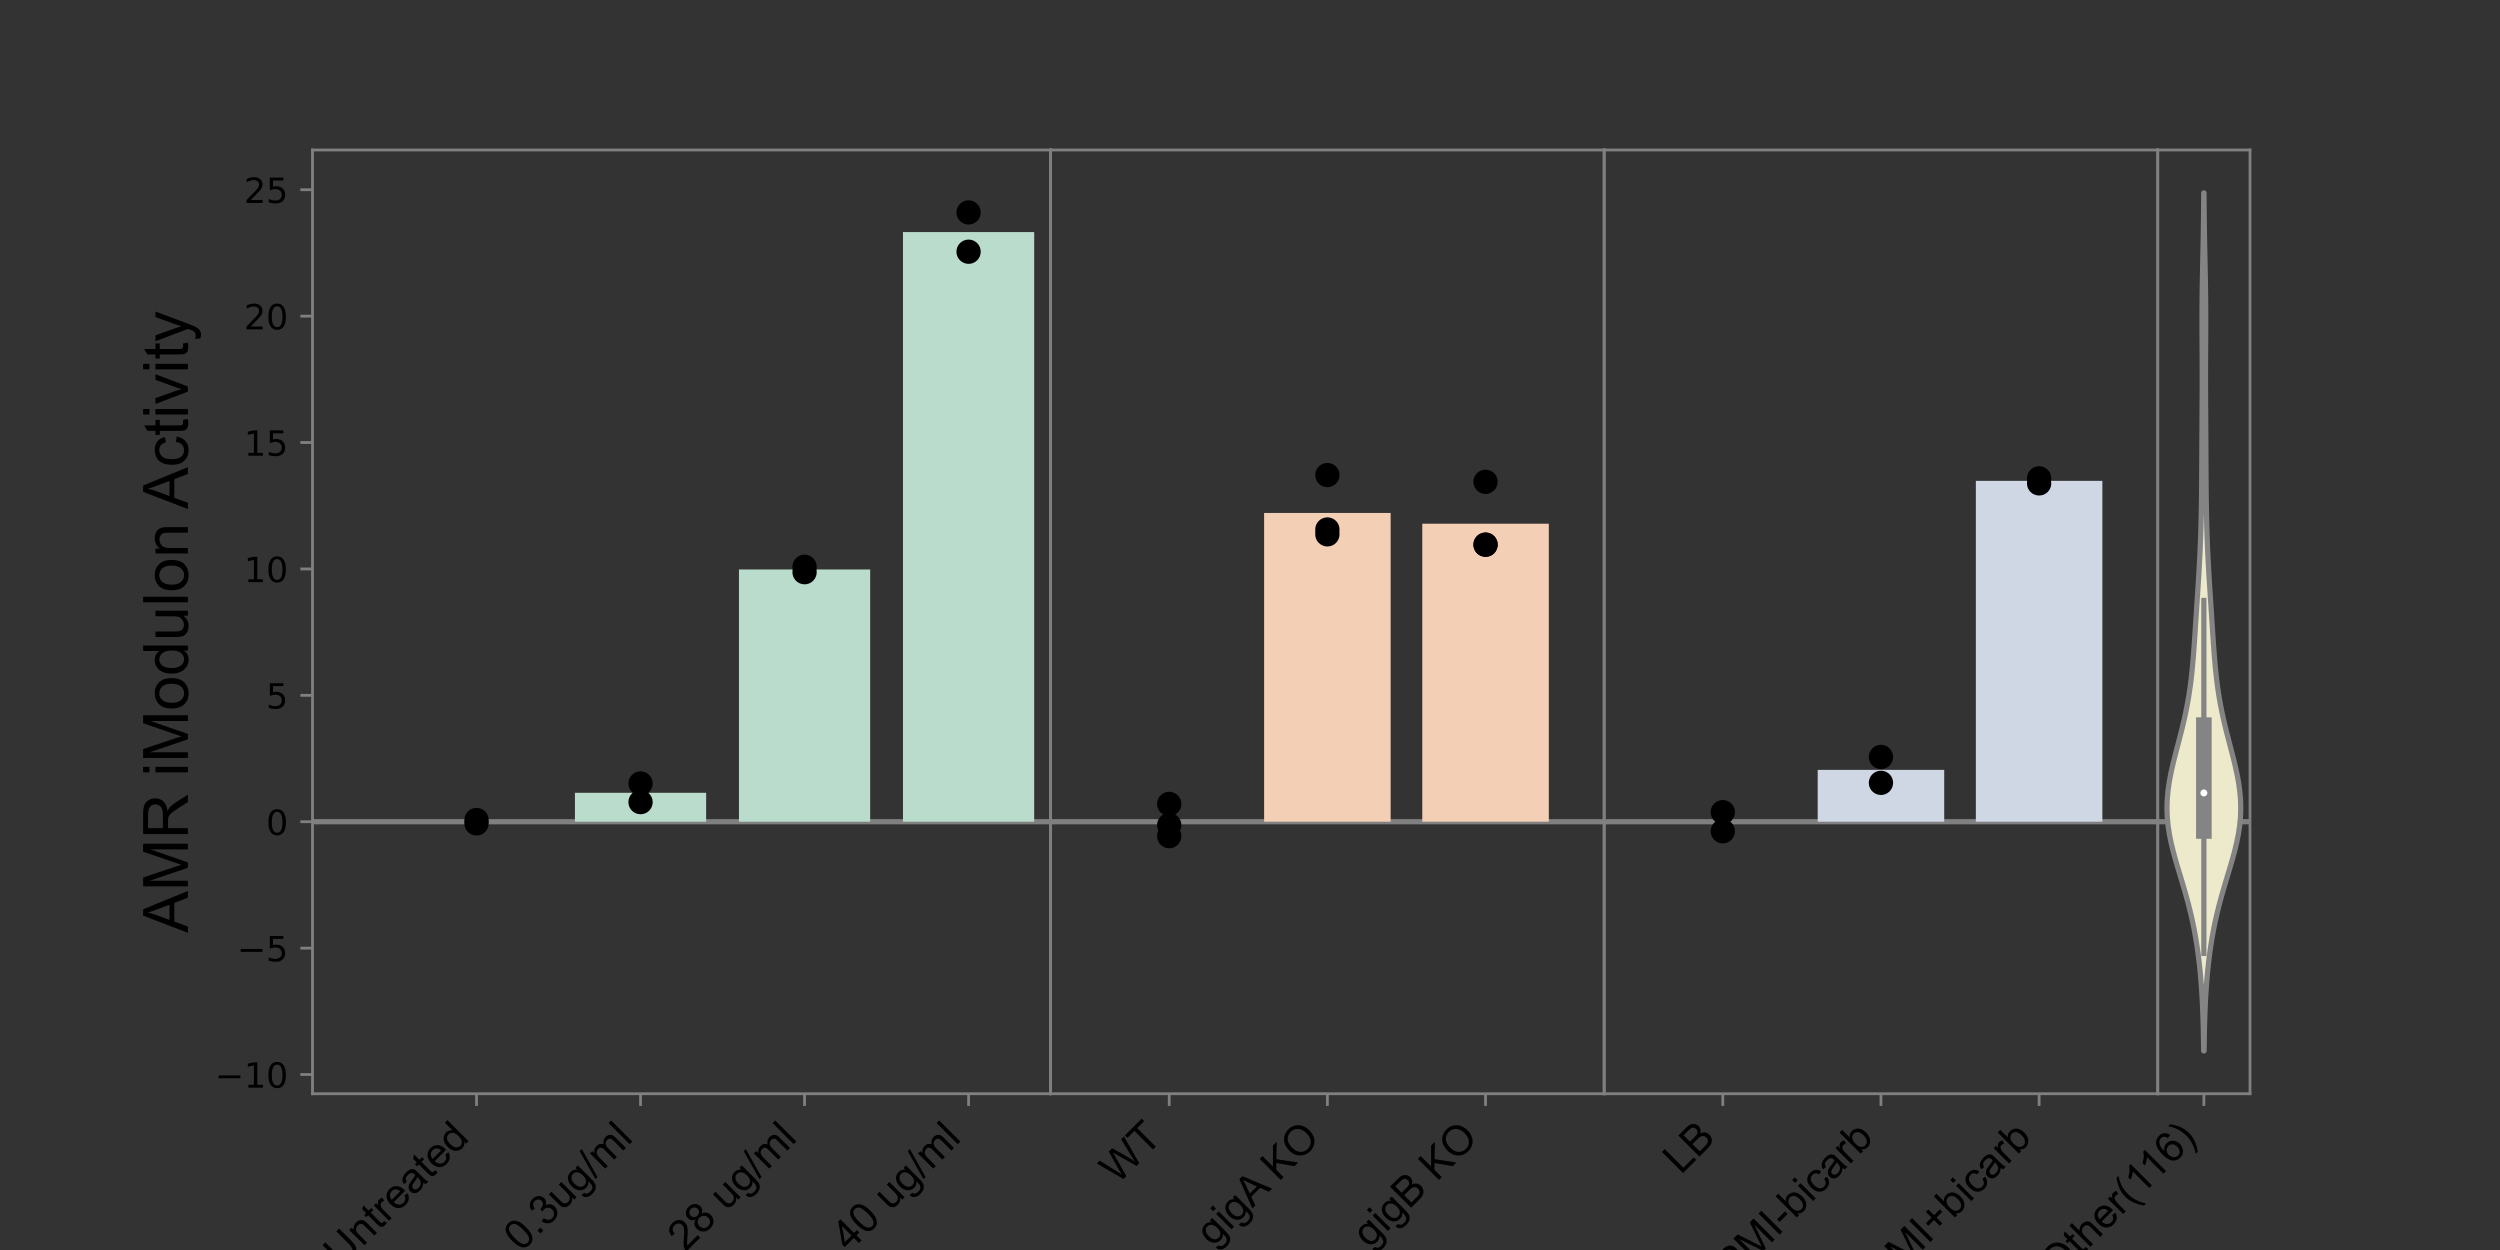 <?xml version="1.0" encoding="utf-8" standalone="no"?>
<!DOCTYPE svg PUBLIC "-//W3C//DTD SVG 1.1//EN"
  "http://www.w3.org/Graphics/SVG/1.1/DTD/svg11.dtd">
<!-- Created with matplotlib (https://matplotlib.org/) -->
<svg height="360pt" version="1.1" viewBox="0 0 720 360" width="720pt" xmlns="http://www.w3.org/2000/svg" xmlns:xlink="http://www.w3.org/1999/xlink">
 <rect x="0" y="0" width="720" height="360" fill="#333333" stroke="none"/>
 <defs>
  <style type="text/css">*{stroke-linecap:butt;stroke-linejoin:round;}</style>
 </defs>
 <g id="figure_1">
  <g id="patch_1">
   <path d="M 0 360 
L 720 360 
L 720 0 
L 0 0 
z
" style="fill:none;"/>
  </g>
  <g id="axes_1">
   <g id="patch_2">
    <path d="M 90 315 
L 302.571 315 
L 302.571 43.2 
L 90 43.2 
z
" style="fill:none;"/>
   </g>
   <g id="LineCollection_1">
    <path clip-path="url(#p7379276172)" d="M 90 236.655 
L 326.19 236.655 
" style="fill:none;stroke:#808080;stroke-width:1.5;"/>
   </g>
   <g id="patch_3">
    <path clip-path="url(#p7379276172)" d="M 118.343 236.655 
L 156.133 236.655 
L 156.133 236.655 
L 118.343 236.655 
z
" style="fill:#b9dccc;"/>
   </g>
   <g id="patch_4">
    <path clip-path="url(#p7379276172)" d="M 165.581 236.655 
L 203.371 236.655 
L 203.371 228.325 
L 165.581 228.325 
z
" style="fill:#b9dccc;"/>
   </g>
   <g id="patch_5">
    <path clip-path="url(#p7379276172)" d="M 212.819 236.655 
L 250.61 236.655 
L 250.61 164.009 
L 212.819 164.009 
z
" style="fill:#b9dccc;"/>
   </g>
   <g id="patch_6">
    <path clip-path="url(#p7379276172)" d="M 260.057 236.655 
L 297.848 236.655 
L 297.848 66.837 
L 260.057 66.837 
z
" style="fill:#b9dccc;"/>
   </g>
   <g id="matplotlib.axis_1">
    <g id="xtick_1">
     <g id="line2d_1">
      <defs>
       <path d="M 0 0 
L 0 3.5 
" id="m14f438df3a" style="stroke:#808080;stroke-width:0.8;"/>
      </defs>
      <g>
       <use style="fill:#808080;stroke:#808080;stroke-width:0.8;" x="137.238" xlink:href="#m14f438df3a" y="315"/>
      </g>
     </g>
     <g id="text_1">
      <!-- Untreated -->
      <g transform="translate(98.291 365.335)rotate(-45)scale(0.12 -0.12)">
       <defs>
        <path d="M 54.688 71.578 
L 64.156 71.578 
L 64.156 30.219 
Q 64.156 19.438 61.719 13.078 
Q 59.281 6.734 52.906 2.75 
Q 46.531 -1.219 36.188 -1.219 
Q 26.125 -1.219 19.719 2.25 
Q 13.328 5.719 10.594 12.281 
Q 7.859 18.844 7.859 30.219 
L 7.859 71.578 
L 17.328 71.578 
L 17.328 30.281 
Q 17.328 20.953 19.062 16.531 
Q 20.797 12.109 25.016 9.719 
Q 29.25 7.328 35.359 7.328 
Q 45.797 7.328 50.234 12.062 
Q 54.688 16.797 54.688 30.281 
z
" id="ArialMT-85"/>
        <path d="M 6.594 0 
L 6.594 51.859 
L 14.5 51.859 
L 14.5 44.484 
Q 20.219 53.031 31 53.031 
Q 35.688 53.031 39.625 51.344 
Q 43.562 49.656 45.516 46.922 
Q 47.469 44.188 48.25 40.438 
Q 48.734 37.984 48.734 31.891 
L 48.734 0 
L 39.938 0 
L 39.938 31.547 
Q 39.938 36.922 38.906 39.578 
Q 37.891 42.234 35.281 43.812 
Q 32.672 45.406 29.156 45.406 
Q 23.531 45.406 19.453 41.844 
Q 15.375 38.281 15.375 28.328 
L 15.375 0 
z
" id="ArialMT-110"/>
        <path d="M 25.781 7.859 
L 27.047 0.094 
Q 23.344 -0.688 20.406 -0.688 
Q 15.625 -0.688 12.984 0.828 
Q 10.359 2.344 9.281 4.812 
Q 8.203 7.281 8.203 15.188 
L 8.203 45.016 
L 1.766 45.016 
L 1.766 51.859 
L 8.203 51.859 
L 8.203 64.703 
L 16.938 69.969 
L 16.938 51.859 
L 25.781 51.859 
L 25.781 45.016 
L 16.938 45.016 
L 16.938 14.703 
Q 16.938 10.938 17.406 9.859 
Q 17.875 8.797 18.922 8.156 
Q 19.969 7.516 21.922 7.516 
Q 23.391 7.516 25.781 7.859 
z
" id="ArialMT-116"/>
        <path d="M 6.5 0 
L 6.5 51.859 
L 14.406 51.859 
L 14.406 44 
Q 17.438 49.516 20 51.266 
Q 22.562 53.031 25.641 53.031 
Q 30.078 53.031 34.672 50.203 
L 31.641 42.047 
Q 28.422 43.953 25.203 43.953 
Q 22.312 43.953 20.016 42.219 
Q 17.719 40.484 16.75 37.406 
Q 15.281 32.719 15.281 27.156 
L 15.281 0 
z
" id="ArialMT-114"/>
        <path d="M 42.094 16.703 
L 51.172 15.578 
Q 49.031 7.625 43.219 3.219 
Q 37.406 -1.172 28.375 -1.172 
Q 17 -1.172 10.328 5.828 
Q 3.656 12.844 3.656 25.484 
Q 3.656 38.578 10.391 45.797 
Q 17.141 53.031 27.875 53.031 
Q 38.281 53.031 44.875 45.953 
Q 51.469 38.875 51.469 26.031 
Q 51.469 25.25 51.422 23.688 
L 12.75 23.688 
Q 13.234 15.141 17.578 10.594 
Q 21.922 6.062 28.422 6.062 
Q 33.25 6.062 36.672 8.594 
Q 40.094 11.141 42.094 16.703 
z
M 13.234 30.906 
L 42.188 30.906 
Q 41.609 37.453 38.875 40.719 
Q 34.672 45.797 27.984 45.797 
Q 21.922 45.797 17.797 41.75 
Q 13.672 37.703 13.234 30.906 
z
" id="ArialMT-101"/>
        <path d="M 40.438 6.391 
Q 35.547 2.25 31.031 0.531 
Q 26.516 -1.172 21.344 -1.172 
Q 12.797 -1.172 8.203 3 
Q 3.609 7.172 3.609 13.672 
Q 3.609 17.484 5.344 20.625 
Q 7.078 23.781 9.891 25.688 
Q 12.703 27.594 16.219 28.562 
Q 18.797 29.25 24.031 29.891 
Q 34.672 31.156 39.703 32.906 
Q 39.75 34.719 39.75 35.203 
Q 39.75 40.578 37.25 42.781 
Q 33.891 45.75 27.25 45.75 
Q 21.047 45.75 18.094 43.578 
Q 15.141 41.406 13.719 35.891 
L 5.125 37.062 
Q 6.297 42.578 8.984 45.969 
Q 11.672 49.359 16.75 51.188 
Q 21.828 53.031 28.516 53.031 
Q 35.156 53.031 39.297 51.469 
Q 43.453 49.906 45.406 47.531 
Q 47.359 45.172 48.141 41.547 
Q 48.578 39.312 48.578 33.453 
L 48.578 21.734 
Q 48.578 9.469 49.141 6.219 
Q 49.703 2.984 51.375 0 
L 42.188 0 
Q 40.828 2.734 40.438 6.391 
z
M 39.703 26.031 
Q 34.906 24.078 25.344 22.703 
Q 19.922 21.922 17.672 20.938 
Q 15.438 19.969 14.203 18.094 
Q 12.984 16.219 12.984 13.922 
Q 12.984 10.406 15.641 8.062 
Q 18.312 5.719 23.438 5.719 
Q 28.516 5.719 32.469 7.938 
Q 36.422 10.156 38.281 14.016 
Q 39.703 17 39.703 22.797 
z
" id="ArialMT-97"/>
        <path d="M 40.234 0 
L 40.234 6.547 
Q 35.297 -1.172 25.734 -1.172 
Q 19.531 -1.172 14.328 2.25 
Q 9.125 5.672 6.266 11.797 
Q 3.422 17.922 3.422 25.875 
Q 3.422 33.641 6 39.969 
Q 8.594 46.297 13.766 49.656 
Q 18.953 53.031 25.344 53.031 
Q 30.031 53.031 33.688 51.047 
Q 37.359 49.078 39.656 45.906 
L 39.656 71.578 
L 48.391 71.578 
L 48.391 0 
z
M 12.453 25.875 
Q 12.453 15.922 16.641 10.984 
Q 20.844 6.062 26.562 6.062 
Q 32.328 6.062 36.344 10.766 
Q 40.375 15.484 40.375 25.141 
Q 40.375 35.797 36.266 40.766 
Q 32.172 45.75 26.172 45.75 
Q 20.312 45.75 16.375 40.969 
Q 12.453 36.188 12.453 25.875 
z
" id="ArialMT-100"/>
       </defs>
       <use xlink:href="#ArialMT-85"/>
       <use x="72.217" xlink:href="#ArialMT-110"/>
       <use x="127.832" xlink:href="#ArialMT-116"/>
       <use x="155.615" xlink:href="#ArialMT-114"/>
       <use x="188.916" xlink:href="#ArialMT-101"/>
       <use x="244.531" xlink:href="#ArialMT-97"/>
       <use x="300.146" xlink:href="#ArialMT-116"/>
       <use x="327.93" xlink:href="#ArialMT-101"/>
       <use x="383.545" xlink:href="#ArialMT-100"/>
      </g>
     </g>
    </g>
    <g id="xtick_2">
     <g id="line2d_2">
      <g>
       <use style="fill:#808080;stroke:#808080;stroke-width:0.8;" x="184.476" xlink:href="#m14f438df3a" y="315"/>
      </g>
     </g>
     <g id="text_2">
      <!-- 0.3ug/ml -->
      <g transform="translate(150.148 360.719)rotate(-45)scale(0.12 -0.12)">
       <defs>
        <path d="M 4.156 35.297 
Q 4.156 48 6.766 55.734 
Q 9.375 63.484 14.516 67.672 
Q 19.672 71.875 27.484 71.875 
Q 33.25 71.875 37.594 69.547 
Q 41.938 67.234 44.766 62.859 
Q 47.609 58.5 49.219 52.219 
Q 50.828 45.953 50.828 35.297 
Q 50.828 22.703 48.234 14.969 
Q 45.656 7.234 40.5 3 
Q 35.359 -1.219 27.484 -1.219 
Q 17.141 -1.219 11.234 6.203 
Q 4.156 15.141 4.156 35.297 
z
M 13.188 35.297 
Q 13.188 17.672 17.312 11.828 
Q 21.438 6 27.484 6 
Q 33.547 6 37.672 11.859 
Q 41.797 17.719 41.797 35.297 
Q 41.797 52.984 37.672 58.781 
Q 33.547 64.594 27.391 64.594 
Q 21.344 64.594 17.719 59.469 
Q 13.188 52.938 13.188 35.297 
z
" id="ArialMT-48"/>
        <path d="M 9.078 0 
L 9.078 10.016 
L 19.094 10.016 
L 19.094 0 
z
" id="ArialMT-46"/>
        <path d="M 4.203 18.891 
L 12.984 20.062 
Q 14.5 12.594 18.141 9.297 
Q 21.781 6 27 6 
Q 33.203 6 37.469 10.297 
Q 41.75 14.594 41.75 20.953 
Q 41.75 27 37.797 30.922 
Q 33.844 34.859 27.734 34.859 
Q 25.25 34.859 21.531 33.891 
L 22.516 41.609 
Q 23.391 41.5 23.922 41.5 
Q 29.547 41.5 34.031 44.422 
Q 38.531 47.359 38.531 53.469 
Q 38.531 58.297 35.25 61.469 
Q 31.984 64.656 26.812 64.656 
Q 21.688 64.656 18.266 61.422 
Q 14.844 58.203 13.875 51.766 
L 5.078 53.328 
Q 6.688 62.156 12.391 67.016 
Q 18.109 71.875 26.609 71.875 
Q 32.469 71.875 37.391 69.359 
Q 42.328 66.844 44.938 62.5 
Q 47.562 58.156 47.562 53.266 
Q 47.562 48.641 45.062 44.828 
Q 42.578 41.016 37.703 38.766 
Q 44.047 37.312 47.562 32.688 
Q 51.078 28.078 51.078 21.141 
Q 51.078 11.766 44.234 5.25 
Q 37.406 -1.266 26.953 -1.266 
Q 17.531 -1.266 11.297 4.344 
Q 5.078 9.969 4.203 18.891 
z
" id="ArialMT-51"/>
        <path d="M 40.578 0 
L 40.578 7.625 
Q 34.516 -1.172 24.125 -1.172 
Q 19.531 -1.172 15.547 0.578 
Q 11.578 2.344 9.641 5 
Q 7.719 7.672 6.938 11.531 
Q 6.391 14.109 6.391 19.734 
L 6.391 51.859 
L 15.188 51.859 
L 15.188 23.094 
Q 15.188 16.219 15.719 13.812 
Q 16.547 10.359 19.234 8.375 
Q 21.922 6.391 25.875 6.391 
Q 29.828 6.391 33.297 8.422 
Q 36.766 10.453 38.203 13.938 
Q 39.656 17.438 39.656 24.078 
L 39.656 51.859 
L 48.438 51.859 
L 48.438 0 
z
" id="ArialMT-117"/>
        <path d="M 4.984 -4.297 
L 13.531 -5.562 
Q 14.062 -9.516 16.5 -11.328 
Q 19.781 -13.766 25.438 -13.766 
Q 31.547 -13.766 34.859 -11.328 
Q 38.188 -8.891 39.359 -4.5 
Q 40.047 -1.812 39.984 6.781 
Q 34.234 0 25.641 0 
Q 14.938 0 9.078 7.719 
Q 3.219 15.438 3.219 26.219 
Q 3.219 33.641 5.906 39.906 
Q 8.594 46.188 13.688 49.609 
Q 18.797 53.031 25.688 53.031 
Q 34.859 53.031 40.828 45.609 
L 40.828 51.859 
L 48.922 51.859 
L 48.922 7.031 
Q 48.922 -5.078 46.453 -10.125 
Q 44 -15.188 38.641 -18.109 
Q 33.297 -21.047 25.484 -21.047 
Q 16.219 -21.047 10.5 -16.875 
Q 4.781 -12.703 4.984 -4.297 
z
M 12.25 26.859 
Q 12.25 16.656 16.297 11.969 
Q 20.359 7.281 26.469 7.281 
Q 32.516 7.281 36.609 11.938 
Q 40.719 16.609 40.719 26.562 
Q 40.719 36.078 36.5 40.906 
Q 32.281 45.75 26.312 45.75 
Q 20.453 45.75 16.344 40.984 
Q 12.25 36.234 12.25 26.859 
z
" id="ArialMT-103"/>
        <path d="M 0 -1.219 
L 20.75 72.797 
L 27.781 72.797 
L 7.078 -1.219 
z
" id="ArialMT-47"/>
        <path d="M 6.594 0 
L 6.594 51.859 
L 14.453 51.859 
L 14.453 44.578 
Q 16.891 48.391 20.938 50.703 
Q 25 53.031 30.172 53.031 
Q 35.938 53.031 39.625 50.641 
Q 43.312 48.25 44.828 43.953 
Q 50.984 53.031 60.844 53.031 
Q 68.562 53.031 72.703 48.75 
Q 76.859 44.484 76.859 35.594 
L 76.859 0 
L 68.109 0 
L 68.109 32.672 
Q 68.109 37.938 67.25 40.25 
Q 66.406 42.578 64.156 43.984 
Q 61.922 45.406 58.891 45.406 
Q 53.422 45.406 49.797 41.766 
Q 46.188 38.141 46.188 30.125 
L 46.188 0 
L 37.406 0 
L 37.406 33.688 
Q 37.406 39.547 35.25 42.469 
Q 33.109 45.406 28.219 45.406 
Q 24.516 45.406 21.359 43.453 
Q 18.219 41.5 16.797 37.734 
Q 15.375 33.984 15.375 26.906 
L 15.375 0 
z
" id="ArialMT-109"/>
        <path d="M 6.391 0 
L 6.391 71.578 
L 15.188 71.578 
L 15.188 0 
z
" id="ArialMT-108"/>
       </defs>
       <use xlink:href="#ArialMT-48"/>
       <use x="55.615" xlink:href="#ArialMT-46"/>
       <use x="83.398" xlink:href="#ArialMT-51"/>
       <use x="139.014" xlink:href="#ArialMT-117"/>
       <use x="194.629" xlink:href="#ArialMT-103"/>
       <use x="250.244" xlink:href="#ArialMT-47"/>
       <use x="278.027" xlink:href="#ArialMT-109"/>
       <use x="361.328" xlink:href="#ArialMT-108"/>
      </g>
     </g>
    </g>
    <g id="xtick_3">
     <g id="line2d_3">
      <g>
       <use style="fill:#808080;stroke:#808080;stroke-width:0.8;" x="231.714" xlink:href="#m14f438df3a" y="315"/>
      </g>
     </g>
     <g id="text_3">
      <!-- 28 ug/ml -->
      <g transform="translate(197.386 360.719)rotate(-45)scale(0.12 -0.12)">
       <defs>
        <path d="M 50.344 8.453 
L 50.344 0 
L 3.031 0 
Q 2.938 3.172 4.047 6.109 
Q 5.859 10.938 9.828 15.625 
Q 13.812 20.312 21.344 26.469 
Q 33.016 36.031 37.109 41.625 
Q 41.219 47.219 41.219 52.203 
Q 41.219 57.422 37.469 61 
Q 33.734 64.594 27.734 64.594 
Q 21.391 64.594 17.578 60.781 
Q 13.766 56.984 13.719 50.25 
L 4.688 51.172 
Q 5.609 61.281 11.656 66.578 
Q 17.719 71.875 27.938 71.875 
Q 38.234 71.875 44.234 66.156 
Q 50.25 60.453 50.25 52 
Q 50.25 47.703 48.484 43.547 
Q 46.734 39.406 42.656 34.812 
Q 38.578 30.219 29.109 22.219 
Q 21.188 15.578 18.938 13.203 
Q 16.703 10.844 15.234 8.453 
z
" id="ArialMT-50"/>
        <path d="M 17.672 38.812 
Q 12.203 40.828 9.562 44.531 
Q 6.938 48.25 6.938 53.422 
Q 6.938 61.234 12.547 66.547 
Q 18.172 71.875 27.484 71.875 
Q 36.859 71.875 42.578 66.422 
Q 48.297 60.984 48.297 53.172 
Q 48.297 48.188 45.672 44.5 
Q 43.062 40.828 37.75 38.812 
Q 44.344 36.672 47.781 31.875 
Q 51.219 27.094 51.219 20.453 
Q 51.219 11.281 44.719 5.031 
Q 38.234 -1.219 27.641 -1.219 
Q 17.047 -1.219 10.547 5.047 
Q 4.047 11.328 4.047 20.703 
Q 4.047 27.688 7.594 32.391 
Q 11.141 37.109 17.672 38.812 
z
M 15.922 53.719 
Q 15.922 48.641 19.188 45.406 
Q 22.469 42.188 27.688 42.188 
Q 32.766 42.188 36.016 45.375 
Q 39.266 48.578 39.266 53.219 
Q 39.266 58.062 35.906 61.359 
Q 32.562 64.656 27.594 64.656 
Q 22.562 64.656 19.234 61.422 
Q 15.922 58.203 15.922 53.719 
z
M 13.094 20.656 
Q 13.094 16.891 14.875 13.375 
Q 16.656 9.859 20.172 7.922 
Q 23.688 6 27.734 6 
Q 34.031 6 38.125 10.047 
Q 42.234 14.109 42.234 20.359 
Q 42.234 26.703 38.016 30.859 
Q 33.797 35.016 27.438 35.016 
Q 21.234 35.016 17.156 30.906 
Q 13.094 26.812 13.094 20.656 
z
" id="ArialMT-56"/>
        <path id="ArialMT-32"/>
       </defs>
       <use xlink:href="#ArialMT-50"/>
       <use x="55.615" xlink:href="#ArialMT-56"/>
       <use x="111.23" xlink:href="#ArialMT-32"/>
       <use x="139.014" xlink:href="#ArialMT-117"/>
       <use x="194.629" xlink:href="#ArialMT-103"/>
       <use x="250.244" xlink:href="#ArialMT-47"/>
       <use x="278.027" xlink:href="#ArialMT-109"/>
       <use x="361.328" xlink:href="#ArialMT-108"/>
      </g>
     </g>
    </g>
    <g id="xtick_4">
     <g id="line2d_4">
      <g>
       <use style="fill:#808080;stroke:#808080;stroke-width:0.8;" x="278.952" xlink:href="#m14f438df3a" y="315"/>
      </g>
     </g>
     <g id="text_4">
      <!-- 40 ug/ml -->
      <g transform="translate(244.624 360.719)rotate(-45)scale(0.12 -0.12)">
       <defs>
        <path d="M 32.328 0 
L 32.328 17.141 
L 1.266 17.141 
L 1.266 25.203 
L 33.938 71.578 
L 41.109 71.578 
L 41.109 25.203 
L 50.781 25.203 
L 50.781 17.141 
L 41.109 17.141 
L 41.109 0 
z
M 32.328 25.203 
L 32.328 57.469 
L 9.906 25.203 
z
" id="ArialMT-52"/>
       </defs>
       <use xlink:href="#ArialMT-52"/>
       <use x="55.615" xlink:href="#ArialMT-48"/>
       <use x="111.23" xlink:href="#ArialMT-32"/>
       <use x="139.014" xlink:href="#ArialMT-117"/>
       <use x="194.629" xlink:href="#ArialMT-103"/>
       <use x="250.244" xlink:href="#ArialMT-47"/>
       <use x="278.027" xlink:href="#ArialMT-109"/>
       <use x="361.328" xlink:href="#ArialMT-108"/>
      </g>
     </g>
    </g>
   </g>
   <g id="matplotlib.axis_2">
    <g id="ytick_1">
     <g id="line2d_5">
      <defs>
       <path d="M 0 0 
L -3.5 0 
" id="m5d9abcfa66" style="stroke:#808080;stroke-width:0.8;"/>
      </defs>
      <g>
       <use style="fill:#808080;stroke:#808080;stroke-width:0.8;" x="90" xlink:href="#m5d9abcfa66" y="309.458"/>
      </g>
     </g>
     <g id="text_5">
      <!-- −10 -->
      <g transform="translate(61.895 313.257)scale(0.1 -0.1)">
       <defs>
        <path d="M 10.594 35.5 
L 73.188 35.5 
L 73.188 27.203 
L 10.594 27.203 
z
" id="DejaVuSans-8722"/>
        <path d="M 12.406 8.297 
L 28.516 8.297 
L 28.516 63.922 
L 10.984 60.406 
L 10.984 69.391 
L 28.422 72.906 
L 38.281 72.906 
L 38.281 8.297 
L 54.391 8.297 
L 54.391 0 
L 12.406 0 
z
" id="DejaVuSans-49"/>
        <path d="M 31.781 66.406 
Q 24.172 66.406 20.328 58.906 
Q 16.5 51.422 16.5 36.375 
Q 16.5 21.391 20.328 13.891 
Q 24.172 6.391 31.781 6.391 
Q 39.453 6.391 43.281 13.891 
Q 47.125 21.391 47.125 36.375 
Q 47.125 51.422 43.281 58.906 
Q 39.453 66.406 31.781 66.406 
z
M 31.781 74.219 
Q 44.047 74.219 50.516 64.516 
Q 56.984 54.828 56.984 36.375 
Q 56.984 17.969 50.516 8.266 
Q 44.047 -1.422 31.781 -1.422 
Q 19.531 -1.422 13.062 8.266 
Q 6.594 17.969 6.594 36.375 
Q 6.594 54.828 13.062 64.516 
Q 19.531 74.219 31.781 74.219 
z
" id="DejaVuSans-48"/>
       </defs>
       <use xlink:href="#DejaVuSans-8722"/>
       <use x="83.789" xlink:href="#DejaVuSans-49"/>
       <use x="147.412" xlink:href="#DejaVuSans-48"/>
      </g>
     </g>
    </g>
    <g id="ytick_2">
     <g id="line2d_6">
      <g>
       <use style="fill:#808080;stroke:#808080;stroke-width:0.8;" x="90" xlink:href="#m5d9abcfa66" y="273.056"/>
      </g>
     </g>
     <g id="text_6">
      <!-- −5 -->
      <g transform="translate(68.258 276.855)scale(0.1 -0.1)">
       <defs>
        <path d="M 10.797 72.906 
L 49.516 72.906 
L 49.516 64.594 
L 19.828 64.594 
L 19.828 46.734 
Q 21.969 47.469 24.109 47.828 
Q 26.266 48.188 28.422 48.188 
Q 40.625 48.188 47.75 41.5 
Q 54.891 34.812 54.891 23.391 
Q 54.891 11.625 47.562 5.094 
Q 40.234 -1.422 26.906 -1.422 
Q 22.312 -1.422 17.547 -0.641 
Q 12.797 0.141 7.719 1.703 
L 7.719 11.625 
Q 12.109 9.234 16.797 8.062 
Q 21.484 6.891 26.703 6.891 
Q 35.156 6.891 40.078 11.328 
Q 45.016 15.766 45.016 23.391 
Q 45.016 31 40.078 35.438 
Q 35.156 39.891 26.703 39.891 
Q 22.75 39.891 18.812 39.016 
Q 14.891 38.141 10.797 36.281 
z
" id="DejaVuSans-53"/>
       </defs>
       <use xlink:href="#DejaVuSans-8722"/>
       <use x="83.789" xlink:href="#DejaVuSans-53"/>
      </g>
     </g>
    </g>
    <g id="ytick_3">
     <g id="line2d_7">
      <g>
       <use style="fill:#808080;stroke:#808080;stroke-width:0.8;" x="90" xlink:href="#m5d9abcfa66" y="236.655"/>
      </g>
     </g>
     <g id="text_7">
      <!-- 0 -->
      <g transform="translate(76.638 240.454)scale(0.1 -0.1)">
       <use xlink:href="#DejaVuSans-48"/>
      </g>
     </g>
    </g>
    <g id="ytick_4">
     <g id="line2d_8">
      <g>
       <use style="fill:#808080;stroke:#808080;stroke-width:0.8;" x="90" xlink:href="#m5d9abcfa66" y="200.253"/>
      </g>
     </g>
     <g id="text_8">
      <!-- 5 -->
      <g transform="translate(76.638 204.052)scale(0.1 -0.1)">
       <use xlink:href="#DejaVuSans-53"/>
      </g>
     </g>
    </g>
    <g id="ytick_5">
     <g id="line2d_9">
      <g>
       <use style="fill:#808080;stroke:#808080;stroke-width:0.8;" x="90" xlink:href="#m5d9abcfa66" y="163.852"/>
      </g>
     </g>
     <g id="text_9">
      <!-- 10 -->
      <g transform="translate(70.275 167.651)scale(0.1 -0.1)">
       <use xlink:href="#DejaVuSans-49"/>
       <use x="63.623" xlink:href="#DejaVuSans-48"/>
      </g>
     </g>
    </g>
    <g id="ytick_6">
     <g id="line2d_10">
      <g>
       <use style="fill:#808080;stroke:#808080;stroke-width:0.8;" x="90" xlink:href="#m5d9abcfa66" y="127.45"/>
      </g>
     </g>
     <g id="text_10">
      <!-- 15 -->
      <g transform="translate(70.275 131.25)scale(0.1 -0.1)">
       <use xlink:href="#DejaVuSans-49"/>
       <use x="63.623" xlink:href="#DejaVuSans-53"/>
      </g>
     </g>
    </g>
    <g id="ytick_7">
     <g id="line2d_11">
      <g>
       <use style="fill:#808080;stroke:#808080;stroke-width:0.8;" x="90" xlink:href="#m5d9abcfa66" y="91.049"/>
      </g>
     </g>
     <g id="text_11">
      <!-- 20 -->
      <g transform="translate(70.275 94.848)scale(0.1 -0.1)">
       <defs>
        <path d="M 19.188 8.297 
L 53.609 8.297 
L 53.609 0 
L 7.328 0 
L 7.328 8.297 
Q 12.938 14.109 22.625 23.891 
Q 32.328 33.688 34.812 36.531 
Q 39.547 41.844 41.422 45.531 
Q 43.312 49.219 43.312 52.781 
Q 43.312 58.594 39.234 62.25 
Q 35.156 65.922 28.609 65.922 
Q 23.969 65.922 18.812 64.312 
Q 13.672 62.703 7.812 59.422 
L 7.812 69.391 
Q 13.766 71.781 18.938 73 
Q 24.125 74.219 28.422 74.219 
Q 39.75 74.219 46.484 68.547 
Q 53.219 62.891 53.219 53.422 
Q 53.219 48.922 51.531 44.891 
Q 49.859 40.875 45.406 35.406 
Q 44.188 33.984 37.641 27.219 
Q 31.109 20.453 19.188 8.297 
z
" id="DejaVuSans-50"/>
       </defs>
       <use xlink:href="#DejaVuSans-50"/>
       <use x="63.623" xlink:href="#DejaVuSans-48"/>
      </g>
     </g>
    </g>
    <g id="ytick_8">
     <g id="line2d_12">
      <g>
       <use style="fill:#808080;stroke:#808080;stroke-width:0.8;" x="90" xlink:href="#m5d9abcfa66" y="54.647"/>
      </g>
     </g>
     <g id="text_12">
      <!-- 25 -->
      <g transform="translate(70.275 58.447)scale(0.1 -0.1)">
       <use xlink:href="#DejaVuSans-50"/>
       <use x="63.623" xlink:href="#DejaVuSans-53"/>
      </g>
     </g>
    </g>
    <g id="text_13">
     <!-- AMR iModulon Activity -->
     <g transform="translate(54.107 268.629)rotate(-90)scale(0.18 -0.18)">
      <defs>
       <path d="M -0.141 0 
L 27.344 71.578 
L 37.547 71.578 
L 66.844 0 
L 56.062 0 
L 47.703 21.688 
L 17.781 21.688 
L 9.906 0 
z
M 20.516 29.391 
L 44.781 29.391 
L 37.312 49.219 
Q 33.891 58.25 32.234 64.062 
Q 30.859 57.172 28.375 50.391 
z
" id="ArialMT-65"/>
       <path d="M 7.422 0 
L 7.422 71.578 
L 21.688 71.578 
L 38.625 20.906 
Q 40.969 13.812 42.047 10.297 
Q 43.266 14.203 45.844 21.781 
L 62.984 71.578 
L 75.734 71.578 
L 75.734 0 
L 66.609 0 
L 66.609 59.906 
L 45.797 0 
L 37.25 0 
L 16.547 60.938 
L 16.547 0 
z
" id="ArialMT-77"/>
       <path d="M 7.859 0 
L 7.859 71.578 
L 39.594 71.578 
Q 49.172 71.578 54.141 69.641 
Q 59.125 67.719 62.109 62.828 
Q 65.094 57.953 65.094 52.047 
Q 65.094 44.438 60.156 39.203 
Q 55.219 33.984 44.922 32.562 
Q 48.688 30.766 50.641 29 
Q 54.781 25.203 58.5 19.484 
L 70.953 0 
L 59.031 0 
L 49.562 14.891 
Q 45.406 21.344 42.719 24.75 
Q 40.047 28.172 37.922 29.531 
Q 35.797 30.906 33.594 31.453 
Q 31.984 31.781 28.328 31.781 
L 17.328 31.781 
L 17.328 0 
z
M 17.328 39.984 
L 37.703 39.984 
Q 44.188 39.984 47.844 41.328 
Q 51.516 42.672 53.422 45.625 
Q 55.328 48.578 55.328 52.047 
Q 55.328 57.125 51.641 60.391 
Q 47.953 63.672 39.984 63.672 
L 17.328 63.672 
z
" id="ArialMT-82"/>
       <path d="M 6.641 61.469 
L 6.641 71.578 
L 15.438 71.578 
L 15.438 61.469 
z
M 6.641 0 
L 6.641 51.859 
L 15.438 51.859 
L 15.438 0 
z
" id="ArialMT-105"/>
       <path d="M 3.328 25.922 
Q 3.328 40.328 11.328 47.266 
Q 18.016 53.031 27.641 53.031 
Q 38.328 53.031 45.109 46.016 
Q 51.906 39.016 51.906 26.656 
Q 51.906 16.656 48.906 10.906 
Q 45.906 5.172 40.156 2 
Q 34.422 -1.172 27.641 -1.172 
Q 16.75 -1.172 10.031 5.812 
Q 3.328 12.797 3.328 25.922 
z
M 12.359 25.922 
Q 12.359 15.969 16.703 11.016 
Q 21.047 6.062 27.641 6.062 
Q 34.188 6.062 38.531 11.031 
Q 42.875 16.016 42.875 26.219 
Q 42.875 35.844 38.5 40.797 
Q 34.125 45.75 27.641 45.75 
Q 21.047 45.75 16.703 40.812 
Q 12.359 35.891 12.359 25.922 
z
" id="ArialMT-111"/>
       <path d="M 40.438 19 
L 49.078 17.875 
Q 47.656 8.938 41.812 3.875 
Q 35.984 -1.172 27.484 -1.172 
Q 16.844 -1.172 10.375 5.781 
Q 3.906 12.75 3.906 25.734 
Q 3.906 34.125 6.688 40.422 
Q 9.469 46.734 15.156 49.875 
Q 20.844 53.031 27.547 53.031 
Q 35.984 53.031 41.359 48.75 
Q 46.734 44.484 48.25 36.625 
L 39.703 35.297 
Q 38.484 40.531 35.375 43.156 
Q 32.281 45.797 27.875 45.797 
Q 21.234 45.797 17.078 41.031 
Q 12.938 36.281 12.938 25.984 
Q 12.938 15.531 16.938 10.797 
Q 20.953 6.062 27.391 6.062 
Q 32.562 6.062 36.031 9.234 
Q 39.5 12.406 40.438 19 
z
" id="ArialMT-99"/>
       <path d="M 21 0 
L 1.266 51.859 
L 10.547 51.859 
L 21.688 20.797 
Q 23.484 15.766 25 10.359 
Q 26.172 14.453 28.266 20.219 
L 39.797 51.859 
L 48.828 51.859 
L 29.203 0 
z
" id="ArialMT-118"/>
       <path d="M 6.203 -19.969 
L 5.219 -11.719 
Q 8.109 -12.5 10.25 -12.5 
Q 13.188 -12.5 14.938 -11.516 
Q 16.703 -10.547 17.828 -8.797 
Q 18.656 -7.469 20.516 -2.25 
Q 20.75 -1.516 21.297 -0.094 
L 1.609 51.859 
L 11.078 51.859 
L 21.875 21.828 
Q 23.969 16.109 25.641 9.812 
Q 27.156 15.875 29.25 21.625 
L 40.328 51.859 
L 49.125 51.859 
L 29.391 -0.875 
Q 26.219 -9.422 24.469 -12.641 
Q 22.125 -17 19.094 -19.016 
Q 16.062 -21.047 11.859 -21.047 
Q 9.328 -21.047 6.203 -19.969 
z
" id="ArialMT-121"/>
      </defs>
      <use xlink:href="#ArialMT-65"/>
      <use x="66.699" xlink:href="#ArialMT-77"/>
      <use x="150" xlink:href="#ArialMT-82"/>
      <use x="222.217" xlink:href="#ArialMT-32"/>
      <use x="250" xlink:href="#ArialMT-105"/>
      <use x="272.217" xlink:href="#ArialMT-77"/>
      <use x="355.518" xlink:href="#ArialMT-111"/>
      <use x="411.133" xlink:href="#ArialMT-100"/>
      <use x="466.748" xlink:href="#ArialMT-117"/>
      <use x="522.363" xlink:href="#ArialMT-108"/>
      <use x="544.58" xlink:href="#ArialMT-111"/>
      <use x="600.195" xlink:href="#ArialMT-110"/>
      <use x="655.811" xlink:href="#ArialMT-32"/>
      <use x="678.094" xlink:href="#ArialMT-65"/>
      <use x="744.793" xlink:href="#ArialMT-99"/>
      <use x="794.793" xlink:href="#ArialMT-116"/>
      <use x="822.576" xlink:href="#ArialMT-105"/>
      <use x="844.793" xlink:href="#ArialMT-118"/>
      <use x="894.793" xlink:href="#ArialMT-105"/>
      <use x="917.01" xlink:href="#ArialMT-116"/>
      <use x="944.793" xlink:href="#ArialMT-121"/>
     </g>
    </g>
   </g>
   <g id="line2d_13">
    <path clip-path="url(#p7379276172)" d="M -0 0 
" style="fill:none;stroke:#424242;stroke-linecap:square;stroke-width:2.7;"/>
   </g>
   <g id="line2d_14">
    <path clip-path="url(#p7379276172)" d="M -0 0 
" style="fill:none;stroke:#424242;stroke-linecap:square;stroke-width:2.7;"/>
   </g>
   <g id="line2d_15">
    <path clip-path="url(#p7379276172)" d="M -0 0 
" style="fill:none;stroke:#424242;stroke-linecap:square;stroke-width:2.7;"/>
   </g>
   <g id="line2d_16">
    <path clip-path="url(#p7379276172)" d="M -0 0 
" style="fill:none;stroke:#424242;stroke-linecap:square;stroke-width:2.7;"/>
   </g>
   <g id="patch_7">
    <path d="M 90 315 
L 90 43.2 
" style="fill:none;stroke:#808080;stroke-linecap:square;stroke-linejoin:miter;stroke-width:0.8;"/>
   </g>
   <g id="patch_8">
    <path d="M 302.571 315 
L 302.571 43.2 
" style="fill:none;stroke:#808080;stroke-linecap:square;stroke-linejoin:miter;stroke-width:0.8;"/>
   </g>
   <g id="patch_9">
    <path d="M 90 315 
L 302.571 315 
" style="fill:none;stroke:#808080;stroke-linecap:square;stroke-linejoin:miter;stroke-width:0.8;"/>
   </g>
   <g id="patch_10">
    <path d="M 90 43.2 
L 302.571 43.2 
" style="fill:none;stroke:#808080;stroke-linecap:square;stroke-linejoin:miter;stroke-width:0.8;"/>
   </g>
   <g id="PathCollection_1">
    <defs>
     <path d="M 0 3 
C 0.796 3 1.559 2.684 2.121 2.121 
C 2.684 1.559 3 0.796 3 0 
C 3 -0.796 2.684 -1.559 2.121 -2.121 
C 1.559 -2.684 0.796 -3 0 -3 
C -0.796 -3 -1.559 -2.684 -2.121 -2.121 
C -2.684 -1.559 -3 -0.796 -3 0 
C -3 0.796 -2.684 1.559 -2.121 2.121 
C -1.559 2.684 -0.796 3 0 3 
z
" id="m43119d560d" style="stroke:#000000;"/>
    </defs>
    <g clip-path="url(#p7379276172)">
     <use style="stroke:#000000;" x="137.238" xlink:href="#m43119d560d" y="237.139"/>
     <use style="stroke:#000000;" x="137.238" xlink:href="#m43119d560d" y="236.17"/>
    </g>
   </g>
   <g id="PathCollection_2">
    <g clip-path="url(#p7379276172)">
     <use style="stroke:#000000;" x="184.476" xlink:href="#m43119d560d" y="225.642"/>
     <use style="stroke:#000000;" x="184.476" xlink:href="#m43119d560d" y="231.007"/>
    </g>
   </g>
   <g id="PathCollection_3">
    <g clip-path="url(#p7379276172)">
     <use style="stroke:#000000;" x="231.714" xlink:href="#m43119d560d" y="164.789"/>
     <use style="stroke:#000000;" x="231.714" xlink:href="#m43119d560d" y="163.229"/>
    </g>
   </g>
   <g id="PathCollection_4">
    <g clip-path="url(#p7379276172)">
     <use style="stroke:#000000;" x="278.952" xlink:href="#m43119d560d" y="61.179"/>
     <use style="stroke:#000000;" x="278.952" xlink:href="#m43119d560d" y="72.494"/>
    </g>
   </g>
  </g>
  <g id="axes_2">
   <g id="patch_11">
    <path d="M 302.571 315 
L 462 315 
L 462 43.2 
L 302.571 43.2 
z
" style="fill:none;"/>
   </g>
   <g id="LineCollection_2">
    <path clip-path="url(#p1fdb5f835c)" d="M 302.571 236.655 
L 473.388 236.655 
" style="fill:none;stroke:#808080;stroke-width:1.5;"/>
   </g>
   <g id="patch_12">
    <path clip-path="url(#p1fdb5f835c)" d="M 318.514 236.655 
L 354.955 236.655 
L 354.955 236.655 
L 318.514 236.655 
z
" style="fill:#f3cfb6;"/>
   </g>
   <g id="patch_13">
    <path clip-path="url(#p1fdb5f835c)" d="M 364.065 236.655 
L 400.506 236.655 
L 400.506 147.732 
L 364.065 147.732 
z
" style="fill:#f3cfb6;"/>
   </g>
   <g id="patch_14">
    <path clip-path="url(#p1fdb5f835c)" d="M 409.616 236.655 
L 446.057 236.655 
L 446.057 150.831 
L 409.616 150.831 
z
" style="fill:#f3cfb6;"/>
   </g>
   <g id="matplotlib.axis_3">
    <g id="xtick_5">
     <g id="line2d_17">
      <g>
       <use style="fill:#808080;stroke:#808080;stroke-width:0.8;" x="336.735" xlink:href="#m14f438df3a" y="315"/>
      </g>
     </g>
     <g id="text_14">
      <!-- WT -->
      <g transform="translate(321.856 341.266)rotate(-45)scale(0.12 -0.12)">
       <defs>
        <path d="M 20.219 0 
L 1.219 71.578 
L 10.938 71.578 
L 21.828 24.656 
Q 23.578 17.281 24.859 10.016 
Q 27.594 21.484 28.078 23.25 
L 41.703 71.578 
L 53.125 71.578 
L 63.375 35.359 
Q 67.234 21.875 68.953 10.016 
Q 70.312 16.797 72.516 25.594 
L 83.734 71.578 
L 93.266 71.578 
L 73.641 0 
L 64.5 0 
L 49.422 54.547 
Q 47.516 61.375 47.172 62.938 
Q 46.047 58.016 45.062 54.547 
L 29.891 0 
z
" id="ArialMT-87"/>
        <path d="M 25.922 0 
L 25.922 63.141 
L 2.344 63.141 
L 2.344 71.578 
L 59.078 71.578 
L 59.078 63.141 
L 35.406 63.141 
L 35.406 0 
z
" id="ArialMT-84"/>
       </defs>
       <use xlink:href="#ArialMT-87"/>
       <use x="94.385" xlink:href="#ArialMT-84"/>
      </g>
     </g>
    </g>
    <g id="xtick_6">
     <g id="line2d_18">
      <g>
       <use style="fill:#808080;stroke:#808080;stroke-width:0.8;" x="382.286" xlink:href="#m14f438df3a" y="315"/>
      </g>
     </g>
     <g id="text_15">
      <!-- gigA KO -->
      <g transform="translate(349.367 359.315)rotate(-45)scale(0.12 -0.12)">
       <defs>
        <path d="M 7.328 0 
L 7.328 71.578 
L 16.797 71.578 
L 16.797 36.078 
L 52.344 71.578 
L 65.188 71.578 
L 35.156 42.578 
L 66.5 0 
L 54 0 
L 28.516 36.234 
L 16.797 24.812 
L 16.797 0 
z
" id="ArialMT-75"/>
        <path d="M 4.828 34.859 
Q 4.828 52.688 14.391 62.766 
Q 23.969 72.859 39.109 72.859 
Q 49.031 72.859 56.984 68.109 
Q 64.938 63.375 69.109 54.906 
Q 73.297 46.438 73.297 35.688 
Q 73.297 24.812 68.891 16.219 
Q 64.5 7.625 56.438 3.203 
Q 48.391 -1.219 39.062 -1.219 
Q 28.953 -1.219 20.984 3.656 
Q 13.031 8.547 8.922 16.984 
Q 4.828 25.438 4.828 34.859 
z
M 14.594 34.719 
Q 14.594 21.781 21.547 14.328 
Q 28.516 6.891 39.016 6.891 
Q 49.703 6.891 56.609 14.406 
Q 63.531 21.922 63.531 35.75 
Q 63.531 44.484 60.578 51 
Q 57.625 57.516 51.922 61.109 
Q 46.234 64.703 39.156 64.703 
Q 29.109 64.703 21.844 57.781 
Q 14.594 50.875 14.594 34.719 
z
" id="ArialMT-79"/>
       </defs>
       <use xlink:href="#ArialMT-103"/>
       <use x="55.615" xlink:href="#ArialMT-105"/>
       <use x="77.832" xlink:href="#ArialMT-103"/>
       <use x="133.447" xlink:href="#ArialMT-65"/>
       <use x="194.646" xlink:href="#ArialMT-32"/>
       <use x="222.43" xlink:href="#ArialMT-75"/>
       <use x="289.129" xlink:href="#ArialMT-79"/>
      </g>
     </g>
    </g>
    <g id="xtick_7">
     <g id="line2d_19">
      <g>
       <use style="fill:#808080;stroke:#808080;stroke-width:0.8;" x="427.837" xlink:href="#m14f438df3a" y="315"/>
      </g>
     </g>
     <g id="text_16">
      <!-- gigB KO -->
      <g transform="translate(394.451 359.782)rotate(-45)scale(0.12 -0.12)">
       <defs>
        <path d="M 7.328 0 
L 7.328 71.578 
L 34.188 71.578 
Q 42.391 71.578 47.344 69.406 
Q 52.297 67.234 55.094 62.719 
Q 57.906 58.203 57.906 53.266 
Q 57.906 48.688 55.422 44.625 
Q 52.938 40.578 47.906 38.094 
Q 54.391 36.188 57.875 31.594 
Q 61.375 27 61.375 20.75 
Q 61.375 15.719 59.25 11.391 
Q 57.125 7.078 54 4.734 
Q 50.875 2.391 46.156 1.188 
Q 41.453 0 34.625 0 
z
M 16.797 41.5 
L 32.281 41.5 
Q 38.578 41.5 41.312 42.328 
Q 44.922 43.406 46.75 45.891 
Q 48.578 48.391 48.578 52.156 
Q 48.578 55.719 46.875 58.422 
Q 45.172 61.141 41.984 62.141 
Q 38.812 63.141 31.109 63.141 
L 16.797 63.141 
z
M 16.797 8.453 
L 34.625 8.453 
Q 39.203 8.453 41.062 8.797 
Q 44.344 9.375 46.531 10.734 
Q 48.734 12.109 50.141 14.719 
Q 51.562 17.328 51.562 20.75 
Q 51.562 24.75 49.516 27.703 
Q 47.469 30.672 43.828 31.859 
Q 40.188 33.062 33.344 33.062 
L 16.797 33.062 
z
" id="ArialMT-66"/>
       </defs>
       <use xlink:href="#ArialMT-103"/>
       <use x="55.615" xlink:href="#ArialMT-105"/>
       <use x="77.832" xlink:href="#ArialMT-103"/>
       <use x="133.447" xlink:href="#ArialMT-66"/>
       <use x="200.146" xlink:href="#ArialMT-32"/>
       <use x="227.93" xlink:href="#ArialMT-75"/>
       <use x="294.629" xlink:href="#ArialMT-79"/>
      </g>
     </g>
    </g>
   </g>
   <g id="matplotlib.axis_4">
    <g id="ytick_9"/>
    <g id="ytick_10"/>
    <g id="ytick_11"/>
    <g id="ytick_12"/>
    <g id="ytick_13"/>
    <g id="ytick_14"/>
    <g id="ytick_15"/>
    <g id="ytick_16"/>
   </g>
   <g id="line2d_20">
    <path clip-path="url(#p1fdb5f835c)" d="M -0 0 
" style="fill:none;stroke:#424242;stroke-linecap:square;stroke-width:2.7;"/>
   </g>
   <g id="line2d_21">
    <path clip-path="url(#p1fdb5f835c)" d="M -0 0 
" style="fill:none;stroke:#424242;stroke-linecap:square;stroke-width:2.7;"/>
   </g>
   <g id="line2d_22">
    <path clip-path="url(#p1fdb5f835c)" d="M -0 0 
" style="fill:none;stroke:#424242;stroke-linecap:square;stroke-width:2.7;"/>
   </g>
   <g id="patch_15">
    <path d="M 302.571 315 
L 302.571 43.2 
" style="fill:none;stroke:#808080;stroke-linecap:square;stroke-linejoin:miter;stroke-width:0.8;"/>
   </g>
   <g id="patch_16">
    <path d="M 462 315 
L 462 43.2 
" style="fill:none;stroke:#808080;stroke-linecap:square;stroke-linejoin:miter;stroke-width:0.8;"/>
   </g>
   <g id="patch_17">
    <path d="M 302.571 315 
L 462 315 
" style="fill:none;stroke:#808080;stroke-linecap:square;stroke-linejoin:miter;stroke-width:0.8;"/>
   </g>
   <g id="patch_18">
    <path d="M 302.571 43.2 
L 462 43.2 
" style="fill:none;stroke:#808080;stroke-linecap:square;stroke-linejoin:miter;stroke-width:0.8;"/>
   </g>
   <g id="PathCollection_5">
    <g clip-path="url(#p1fdb5f835c)">
     <use style="stroke:#000000;" x="336.735" xlink:href="#m43119d560d" y="240.815"/>
     <use style="stroke:#000000;" x="336.735" xlink:href="#m43119d560d" y="237.62"/>
     <use style="stroke:#000000;" x="336.735" xlink:href="#m43119d560d" y="231.529"/>
    </g>
   </g>
   <g id="PathCollection_6">
    <g clip-path="url(#p1fdb5f835c)">
     <use style="stroke:#000000;" x="382.286" xlink:href="#m43119d560d" y="152.494"/>
     <use style="stroke:#000000;" x="382.286" xlink:href="#m43119d560d" y="153.886"/>
     <use style="stroke:#000000;" x="382.286" xlink:href="#m43119d560d" y="136.816"/>
    </g>
   </g>
   <g id="PathCollection_7">
    <g clip-path="url(#p1fdb5f835c)">
     <use style="stroke:#000000;" x="427.837" xlink:href="#m43119d560d" y="138.762"/>
     <use style="stroke:#000000;" x="427.837" xlink:href="#m43119d560d" y="156.892"/>
     <use style="stroke:#000000;" x="427.837" xlink:href="#m43119d560d" y="156.839"/>
    </g>
   </g>
  </g>
  <g id="axes_3">
   <g id="patch_19">
    <path d="M 462 315 
L 621.429 315 
L 621.429 43.2 
L 462 43.2 
z
" style="fill:none;"/>
   </g>
   <g id="LineCollection_3">
    <path clip-path="url(#p3d504a73ad)" d="M 462 236.655 
L 632.816 236.655 
" style="fill:none;stroke:#808080;stroke-width:1.5;"/>
   </g>
   <g id="patch_20">
    <path clip-path="url(#p3d504a73ad)" d="M 477.943 236.655 
L 514.384 236.655 
L 514.384 236.655 
L 477.943 236.655 
z
" style="fill:#cfd6e4;"/>
   </g>
   <g id="patch_21">
    <path clip-path="url(#p3d504a73ad)" d="M 523.494 236.655 
L 559.935 236.655 
L 559.935 221.725 
L 523.494 221.725 
z
" style="fill:#cfd6e4;"/>
   </g>
   <g id="patch_22">
    <path clip-path="url(#p3d504a73ad)" d="M 569.045 236.655 
L 605.486 236.655 
L 605.486 138.488 
L 569.045 138.488 
z
" style="fill:#cfd6e4;"/>
   </g>
   <g id="matplotlib.axis_5">
    <g id="xtick_8">
     <g id="line2d_23">
      <g>
       <use style="fill:#808080;stroke:#808080;stroke-width:0.8;" x="496.163" xlink:href="#m14f438df3a" y="315"/>
      </g>
     </g>
     <g id="text_17">
      <!-- LB -->
      <g transform="translate(484.098 338.452)rotate(-45)scale(0.12 -0.12)">
       <defs>
        <path d="M 7.328 0 
L 7.328 71.578 
L 16.797 71.578 
L 16.797 8.453 
L 52.047 8.453 
L 52.047 0 
z
" id="ArialMT-76"/>
       </defs>
       <use xlink:href="#ArialMT-76"/>
       <use x="55.615" xlink:href="#ArialMT-66"/>
      </g>
     </g>
    </g>
    <g id="xtick_9">
     <g id="line2d_24">
      <g>
       <use style="fill:#808080;stroke:#808080;stroke-width:0.8;" x="541.714" xlink:href="#m14f438df3a" y="315"/>
      </g>
     </g>
     <g id="text_18">
      <!-- RPMI-bicarb -->
      <g transform="translate(492.88 375.221)rotate(-45)scale(0.12 -0.12)">
       <defs>
        <path d="M 7.719 0 
L 7.719 71.578 
L 34.719 71.578 
Q 41.844 71.578 45.609 70.906 
Q 50.875 70.016 54.438 67.547 
Q 58.016 65.094 60.188 60.641 
Q 62.359 56.203 62.359 50.875 
Q 62.359 41.75 56.547 35.422 
Q 50.734 29.109 35.547 29.109 
L 17.188 29.109 
L 17.188 0 
z
M 17.188 37.547 
L 35.688 37.547 
Q 44.875 37.547 48.734 40.969 
Q 52.594 44.391 52.594 50.594 
Q 52.594 55.078 50.312 58.266 
Q 48.047 61.469 44.344 62.5 
Q 41.938 63.141 35.5 63.141 
L 17.188 63.141 
z
" id="ArialMT-80"/>
        <path d="M 9.328 0 
L 9.328 71.578 
L 18.797 71.578 
L 18.797 0 
z
" id="ArialMT-73"/>
        <path d="M 3.172 21.484 
L 3.172 30.328 
L 30.172 30.328 
L 30.172 21.484 
z
" id="ArialMT-45"/>
        <path d="M 14.703 0 
L 6.547 0 
L 6.547 71.578 
L 15.328 71.578 
L 15.328 46.047 
Q 20.906 53.031 29.547 53.031 
Q 34.328 53.031 38.594 51.094 
Q 42.875 49.172 45.625 45.672 
Q 48.391 42.188 49.953 37.25 
Q 51.516 32.328 51.516 26.703 
Q 51.516 13.375 44.922 6.094 
Q 38.328 -1.172 29.109 -1.172 
Q 19.922 -1.172 14.703 6.5 
z
M 14.594 26.312 
Q 14.594 17 17.141 12.844 
Q 21.297 6.062 28.375 6.062 
Q 34.125 6.062 38.328 11.062 
Q 42.531 16.062 42.531 25.984 
Q 42.531 36.141 38.5 40.969 
Q 34.469 45.797 28.766 45.797 
Q 23 45.797 18.797 40.797 
Q 14.594 35.797 14.594 26.312 
z
" id="ArialMT-98"/>
       </defs>
       <use xlink:href="#ArialMT-82"/>
       <use x="72.217" xlink:href="#ArialMT-80"/>
       <use x="138.916" xlink:href="#ArialMT-77"/>
       <use x="222.217" xlink:href="#ArialMT-73"/>
       <use x="250" xlink:href="#ArialMT-45"/>
       <use x="283.301" xlink:href="#ArialMT-98"/>
       <use x="338.916" xlink:href="#ArialMT-105"/>
       <use x="361.133" xlink:href="#ArialMT-99"/>
       <use x="411.133" xlink:href="#ArialMT-97"/>
       <use x="466.748" xlink:href="#ArialMT-114"/>
       <use x="500.049" xlink:href="#ArialMT-98"/>
      </g>
     </g>
    </g>
    <g id="xtick_10">
     <g id="line2d_25">
      <g>
       <use style="fill:#808080;stroke:#808080;stroke-width:0.8;" x="587.265" xlink:href="#m14f438df3a" y="315"/>
      </g>
     </g>
     <g id="text_19">
      <!-- RPMI+bicarb -->
      <g transform="translate(536.301 377.352)rotate(-45)scale(0.12 -0.12)">
       <defs>
        <path d="M 25.047 11.578 
L 25.047 31.203 
L 5.562 31.203 
L 5.562 39.406 
L 25.047 39.406 
L 25.047 58.891 
L 33.344 58.891 
L 33.344 39.406 
L 52.828 39.406 
L 52.828 31.203 
L 33.344 31.203 
L 33.344 11.578 
z
" id="ArialMT-43"/>
       </defs>
       <use xlink:href="#ArialMT-82"/>
       <use x="72.217" xlink:href="#ArialMT-80"/>
       <use x="138.916" xlink:href="#ArialMT-77"/>
       <use x="222.217" xlink:href="#ArialMT-73"/>
       <use x="250" xlink:href="#ArialMT-43"/>
       <use x="308.398" xlink:href="#ArialMT-98"/>
       <use x="364.014" xlink:href="#ArialMT-105"/>
       <use x="386.23" xlink:href="#ArialMT-99"/>
       <use x="436.23" xlink:href="#ArialMT-97"/>
       <use x="491.846" xlink:href="#ArialMT-114"/>
       <use x="525.146" xlink:href="#ArialMT-98"/>
      </g>
     </g>
    </g>
   </g>
   <g id="matplotlib.axis_6">
    <g id="ytick_17"/>
    <g id="ytick_18"/>
    <g id="ytick_19"/>
    <g id="ytick_20"/>
    <g id="ytick_21"/>
    <g id="ytick_22"/>
    <g id="ytick_23"/>
    <g id="ytick_24"/>
   </g>
   <g id="line2d_26">
    <path clip-path="url(#p3d504a73ad)" d="M -0 0 
" style="fill:none;stroke:#424242;stroke-linecap:square;stroke-width:2.7;"/>
   </g>
   <g id="line2d_27">
    <path clip-path="url(#p3d504a73ad)" d="M -0 0 
" style="fill:none;stroke:#424242;stroke-linecap:square;stroke-width:2.7;"/>
   </g>
   <g id="line2d_28">
    <path clip-path="url(#p3d504a73ad)" d="M -0 0 
" style="fill:none;stroke:#424242;stroke-linecap:square;stroke-width:2.7;"/>
   </g>
   <g id="patch_23">
    <path d="M 462 315 
L 462 43.2 
" style="fill:none;stroke:#808080;stroke-linecap:square;stroke-linejoin:miter;stroke-width:0.8;"/>
   </g>
   <g id="patch_24">
    <path d="M 621.429 315 
L 621.429 43.2 
" style="fill:none;stroke:#808080;stroke-linecap:square;stroke-linejoin:miter;stroke-width:0.8;"/>
   </g>
   <g id="patch_25">
    <path d="M 462 315 
L 621.429 315 
" style="fill:none;stroke:#808080;stroke-linecap:square;stroke-linejoin:miter;stroke-width:0.8;"/>
   </g>
   <g id="patch_26">
    <path d="M 462 43.2 
L 621.429 43.2 
" style="fill:none;stroke:#808080;stroke-linecap:square;stroke-linejoin:miter;stroke-width:0.8;"/>
   </g>
   <g id="PathCollection_8">
    <g clip-path="url(#p3d504a73ad)">
     <use style="stroke:#000000;" x="496.163" xlink:href="#m43119d560d" y="233.906"/>
     <use style="stroke:#000000;" x="496.163" xlink:href="#m43119d560d" y="239.403"/>
    </g>
   </g>
   <g id="PathCollection_9">
    <g clip-path="url(#p3d504a73ad)">
     <use style="stroke:#000000;" x="541.714" xlink:href="#m43119d560d" y="217.993"/>
     <use style="stroke:#000000;" x="541.714" xlink:href="#m43119d560d" y="225.456"/>
    </g>
   </g>
   <g id="PathCollection_10">
    <g clip-path="url(#p3d504a73ad)">
     <use style="stroke:#000000;" x="587.265" xlink:href="#m43119d560d" y="137.763"/>
     <use style="stroke:#000000;" x="587.265" xlink:href="#m43119d560d" y="139.213"/>
    </g>
   </g>
  </g>
  <g id="axes_4">
   <g id="patch_27">
    <path d="M 621.429 315 
L 648 315 
L 648 43.2 
L 621.429 43.2 
z
" style="fill:none;"/>
   </g>
   <g id="LineCollection_4">
    <path clip-path="url(#pe082902ed1)" d="M 581.571 236.655 
L 687.857 236.655 
" style="fill:none;stroke:#808080;stroke-width:1.5;"/>
   </g>
   <g id="PolyCollection_1">
    <defs>
     <path d="M 634.778 -57.355 
L 634.651 -57.355 
L 634.62 -59.85 
L 634.577 -62.346 
L 634.519 -64.842 
L 634.442 -67.338 
L 634.345 -69.834 
L 634.223 -72.33 
L 634.072 -74.826 
L 633.89 -77.321 
L 633.672 -79.817 
L 633.415 -82.313 
L 633.116 -84.809 
L 632.77 -87.305 
L 632.372 -89.801 
L 631.919 -92.297 
L 631.407 -94.793 
L 630.836 -97.288 
L 630.208 -99.784 
L 629.527 -102.28 
L 628.805 -104.776 
L 628.058 -107.272 
L 627.305 -109.768 
L 626.573 -112.264 
L 625.889 -114.76 
L 625.282 -117.255 
L 624.778 -119.751 
L 624.401 -122.247 
L 624.167 -124.743 
L 624.086 -127.239 
L 624.159 -129.735 
L 624.379 -132.231 
L 624.733 -134.726 
L 625.2 -137.222 
L 625.754 -139.718 
L 626.37 -142.214 
L 627.018 -144.71 
L 627.673 -147.206 
L 628.311 -149.702 
L 628.913 -152.198 
L 629.466 -154.693 
L 629.96 -157.189 
L 630.393 -159.685 
L 630.765 -162.181 
L 631.082 -164.677 
L 631.351 -167.173 
L 631.581 -169.669 
L 631.781 -172.164 
L 631.962 -174.66 
L 632.131 -177.156 
L 632.294 -179.652 
L 632.456 -182.148 
L 632.619 -184.644 
L 632.783 -187.14 
L 632.947 -189.636 
L 633.108 -192.131 
L 633.262 -194.627 
L 633.405 -197.123 
L 633.536 -199.619 
L 633.653 -202.115 
L 633.753 -204.611 
L 633.837 -207.107 
L 633.907 -209.602 
L 633.962 -212.098 
L 634.006 -214.594 
L 634.04 -217.09 
L 634.067 -219.586 
L 634.087 -222.082 
L 634.103 -224.578 
L 634.117 -227.074 
L 634.129 -229.569 
L 634.142 -232.065 
L 634.156 -234.561 
L 634.172 -237.057 
L 634.188 -239.553 
L 634.205 -242.049 
L 634.22 -244.545 
L 634.232 -247.04 
L 634.24 -249.536 
L 634.241 -252.032 
L 634.237 -254.528 
L 634.228 -257.024 
L 634.215 -259.52 
L 634.201 -262.016 
L 634.189 -264.512 
L 634.182 -267.007 
L 634.183 -269.503 
L 634.194 -271.999 
L 634.215 -274.495 
L 634.247 -276.991 
L 634.289 -279.487 
L 634.336 -281.983 
L 634.388 -284.479 
L 634.44 -286.974 
L 634.49 -289.47 
L 634.536 -291.966 
L 634.577 -294.462 
L 634.612 -296.958 
L 634.64 -299.454 
L 634.661 -301.95 
L 634.678 -304.445 
L 634.751 -304.445 
L 634.751 -304.445 
L 634.767 -301.95 
L 634.789 -299.454 
L 634.817 -296.958 
L 634.851 -294.462 
L 634.892 -291.966 
L 634.938 -289.47 
L 634.989 -286.974 
L 635.041 -284.479 
L 635.092 -281.983 
L 635.14 -279.487 
L 635.181 -276.991 
L 635.213 -274.495 
L 635.235 -271.999 
L 635.246 -269.503 
L 635.247 -267.007 
L 635.24 -264.512 
L 635.228 -262.016 
L 635.214 -259.52 
L 635.201 -257.024 
L 635.191 -254.528 
L 635.187 -252.032 
L 635.189 -249.536 
L 635.197 -247.04 
L 635.209 -244.545 
L 635.224 -242.049 
L 635.24 -239.553 
L 635.257 -237.057 
L 635.272 -234.561 
L 635.286 -232.065 
L 635.299 -229.569 
L 635.312 -227.074 
L 635.326 -224.578 
L 635.342 -222.082 
L 635.362 -219.586 
L 635.388 -217.09 
L 635.422 -214.594 
L 635.466 -212.098 
L 635.522 -209.602 
L 635.591 -207.107 
L 635.676 -204.611 
L 635.776 -202.115 
L 635.892 -199.619 
L 636.023 -197.123 
L 636.167 -194.627 
L 636.321 -192.131 
L 636.481 -189.636 
L 636.645 -187.14 
L 636.809 -184.644 
L 636.972 -182.148 
L 637.134 -179.652 
L 637.298 -177.156 
L 637.466 -174.66 
L 637.647 -172.164 
L 637.848 -169.669 
L 638.078 -167.173 
L 638.347 -164.677 
L 638.664 -162.181 
L 639.036 -159.685 
L 639.469 -157.189 
L 639.963 -154.693 
L 640.515 -152.198 
L 641.118 -149.702 
L 641.756 -147.206 
L 642.41 -144.71 
L 643.059 -142.214 
L 643.674 -139.718 
L 644.229 -137.222 
L 644.695 -134.726 
L 645.049 -132.231 
L 645.27 -129.735 
L 645.343 -127.239 
L 645.262 -124.743 
L 645.028 -122.247 
L 644.65 -119.751 
L 644.147 -117.255 
L 643.539 -114.76 
L 642.855 -112.264 
L 642.123 -109.768 
L 641.371 -107.272 
L 640.623 -104.776 
L 639.901 -102.28 
L 639.221 -99.784 
L 638.592 -97.288 
L 638.021 -94.793 
L 637.51 -92.297 
L 637.057 -89.801 
L 636.659 -87.305 
L 636.313 -84.809 
L 636.013 -82.313 
L 635.757 -79.817 
L 635.539 -77.321 
L 635.357 -74.826 
L 635.206 -72.33 
L 635.084 -69.834 
L 634.986 -67.338 
L 634.91 -64.842 
L 634.852 -62.346 
L 634.809 -59.85 
L 634.778 -57.355 
z
" id="m1a8d46f85a" style="stroke:#848484;stroke-width:1.5;"/>
    </defs>
    <g clip-path="url(#pe082902ed1)">
     <use style="fill:#edeacc;stroke:#848484;stroke-width:1.5;" x="0" xlink:href="#m1a8d46f85a" y="360"/>
    </g>
   </g>
   <g id="matplotlib.axis_7">
    <g id="xtick_11">
     <g id="line2d_29">
      <g>
       <use style="fill:#808080;stroke:#808080;stroke-width:0.8;" x="634.714" xlink:href="#m14f438df3a" y="315"/>
      </g>
     </g>
     <g id="text_20">
      <!-- Other(116) -->
      <g transform="translate(592.528 368.583)rotate(-45)scale(0.12 -0.12)">
       <defs>
        <path d="M 6.594 0 
L 6.594 71.578 
L 15.375 71.578 
L 15.375 45.906 
Q 21.531 53.031 30.906 53.031 
Q 36.672 53.031 40.922 50.75 
Q 45.172 48.484 47 44.484 
Q 48.828 40.484 48.828 32.859 
L 48.828 0 
L 40.047 0 
L 40.047 32.859 
Q 40.047 39.453 37.188 42.453 
Q 34.328 45.453 29.109 45.453 
Q 25.203 45.453 21.75 43.422 
Q 18.312 41.406 16.844 37.938 
Q 15.375 34.469 15.375 28.375 
L 15.375 0 
z
" id="ArialMT-104"/>
        <path d="M 23.391 -21.047 
Q 16.109 -11.859 11.078 0.438 
Q 6.062 12.75 6.062 25.922 
Q 6.062 37.547 9.812 48.188 
Q 14.203 60.547 23.391 72.797 
L 29.688 72.797 
Q 23.781 62.641 21.875 58.297 
Q 18.891 51.562 17.188 44.234 
Q 15.094 35.109 15.094 25.875 
Q 15.094 2.391 29.688 -21.047 
z
" id="ArialMT-40"/>
        <path d="M 37.25 0 
L 28.469 0 
L 28.469 56 
Q 25.297 52.984 20.141 49.953 
Q 14.984 46.922 10.891 45.406 
L 10.891 53.906 
Q 18.266 57.375 23.781 62.297 
Q 29.297 67.234 31.594 71.875 
L 37.25 71.875 
z
" id="ArialMT-49"/>
        <path d="M 49.75 54.047 
L 41.016 53.375 
Q 39.844 58.547 37.703 60.891 
Q 34.125 64.656 28.906 64.656 
Q 24.703 64.656 21.531 62.312 
Q 17.391 59.281 14.984 53.469 
Q 12.594 47.656 12.5 36.922 
Q 15.672 41.75 20.266 44.094 
Q 24.859 46.438 29.891 46.438 
Q 38.672 46.438 44.844 39.969 
Q 51.031 33.5 51.031 23.25 
Q 51.031 16.5 48.125 10.719 
Q 45.219 4.938 40.141 1.859 
Q 35.062 -1.219 28.609 -1.219 
Q 17.625 -1.219 10.688 6.859 
Q 3.766 14.938 3.766 33.5 
Q 3.766 54.25 11.422 63.672 
Q 18.109 71.875 29.438 71.875 
Q 37.891 71.875 43.281 67.141 
Q 48.688 62.406 49.75 54.047 
z
M 13.875 23.188 
Q 13.875 18.656 15.797 14.5 
Q 17.719 10.359 21.188 8.172 
Q 24.656 6 28.469 6 
Q 34.031 6 38.031 10.484 
Q 42.047 14.984 42.047 22.703 
Q 42.047 30.125 38.078 34.391 
Q 34.125 38.672 28.125 38.672 
Q 22.172 38.672 18.016 34.391 
Q 13.875 30.125 13.875 23.188 
z
" id="ArialMT-54"/>
        <path d="M 12.359 -21.047 
L 6.062 -21.047 
Q 20.656 2.391 20.656 25.875 
Q 20.656 35.062 18.562 44.094 
Q 16.891 51.422 13.922 58.156 
Q 12.016 62.547 6.062 72.797 
L 12.359 72.797 
Q 21.531 60.547 25.922 48.188 
Q 29.688 37.547 29.688 25.922 
Q 29.688 12.75 24.625 0.438 
Q 19.578 -11.859 12.359 -21.047 
z
" id="ArialMT-41"/>
       </defs>
       <use xlink:href="#ArialMT-79"/>
       <use x="77.783" xlink:href="#ArialMT-116"/>
       <use x="105.566" xlink:href="#ArialMT-104"/>
       <use x="161.182" xlink:href="#ArialMT-101"/>
       <use x="216.797" xlink:href="#ArialMT-114"/>
       <use x="250.098" xlink:href="#ArialMT-40"/>
       <use x="283.398" xlink:href="#ArialMT-49"/>
       <use x="331.639" xlink:href="#ArialMT-49"/>
       <use x="387.254" xlink:href="#ArialMT-54"/>
       <use x="442.869" xlink:href="#ArialMT-41"/>
      </g>
     </g>
    </g>
   </g>
   <g id="matplotlib.axis_8">
    <g id="ytick_25"/>
    <g id="ytick_26"/>
    <g id="ytick_27"/>
    <g id="ytick_28"/>
    <g id="ytick_29"/>
    <g id="ytick_30"/>
    <g id="ytick_31"/>
    <g id="ytick_32"/>
   </g>
   <g id="line2d_30">
    <path clip-path="url(#pe082902ed1)" d="M 634.714 274.577 
L 634.714 172.913 
" style="fill:none;stroke:#848484;stroke-linecap:square;stroke-width:1.5;"/>
   </g>
   <g id="line2d_31">
    <path clip-path="url(#pe082902ed1)" d="M 634.714 239.333 
L 634.714 208.837 
" style="fill:none;stroke:#848484;stroke-linecap:square;stroke-width:4.5;"/>
   </g>
   <g id="patch_28">
    <path d="M 621.429 315 
L 621.429 43.2 
" style="fill:none;stroke:#808080;stroke-linecap:square;stroke-linejoin:miter;stroke-width:0.8;"/>
   </g>
   <g id="patch_29">
    <path d="M 648 315 
L 648 43.2 
" style="fill:none;stroke:#808080;stroke-linecap:square;stroke-linejoin:miter;stroke-width:0.8;"/>
   </g>
   <g id="patch_30">
    <path d="M 621.429 315 
L 648 315 
" style="fill:none;stroke:#808080;stroke-linecap:square;stroke-linejoin:miter;stroke-width:0.8;"/>
   </g>
   <g id="patch_31">
    <path d="M 621.429 43.2 
L 648 43.2 
" style="fill:none;stroke:#808080;stroke-linecap:square;stroke-linejoin:miter;stroke-width:0.8;"/>
   </g>
   <g id="PathCollection_11">
    <defs>
     <path d="M 0 1.5 
C 0.398 1.5 0.779 1.342 1.061 1.061 
C 1.342 0.779 1.5 0.398 1.5 0 
C 1.5 -0.398 1.342 -0.779 1.061 -1.061 
C 0.779 -1.342 0.398 -1.5 0 -1.5 
C -0.398 -1.5 -0.779 -1.342 -1.061 -1.061 
C -1.342 -0.779 -1.5 -0.398 -1.5 0 
C -1.5 0.398 -1.342 0.779 -1.061 1.061 
C -0.779 1.342 -0.398 1.5 0 1.5 
z
" id="maf413894e8" style="stroke:#848484;"/>
    </defs>
    <g clip-path="url(#pe082902ed1)">
     <use style="fill:#ffffff;stroke:#848484;" x="634.714" xlink:href="#maf413894e8" y="228.368"/>
    </g>
   </g>
  </g>
 </g>
 <defs>
  <clipPath id="p7379276172">
   <rect height="271.8" width="212.571" x="90" y="43.2"/>
  </clipPath>
  <clipPath id="p1fdb5f835c">
   <rect height="271.8" width="159.429" x="302.571" y="43.2"/>
  </clipPath>
  <clipPath id="p3d504a73ad">
   <rect height="271.8" width="159.429" x="462" y="43.2"/>
  </clipPath>
  <clipPath id="pe082902ed1">
   <rect height="271.8" width="26.571" x="621.429" y="43.2"/>
  </clipPath>
 </defs>
</svg>
